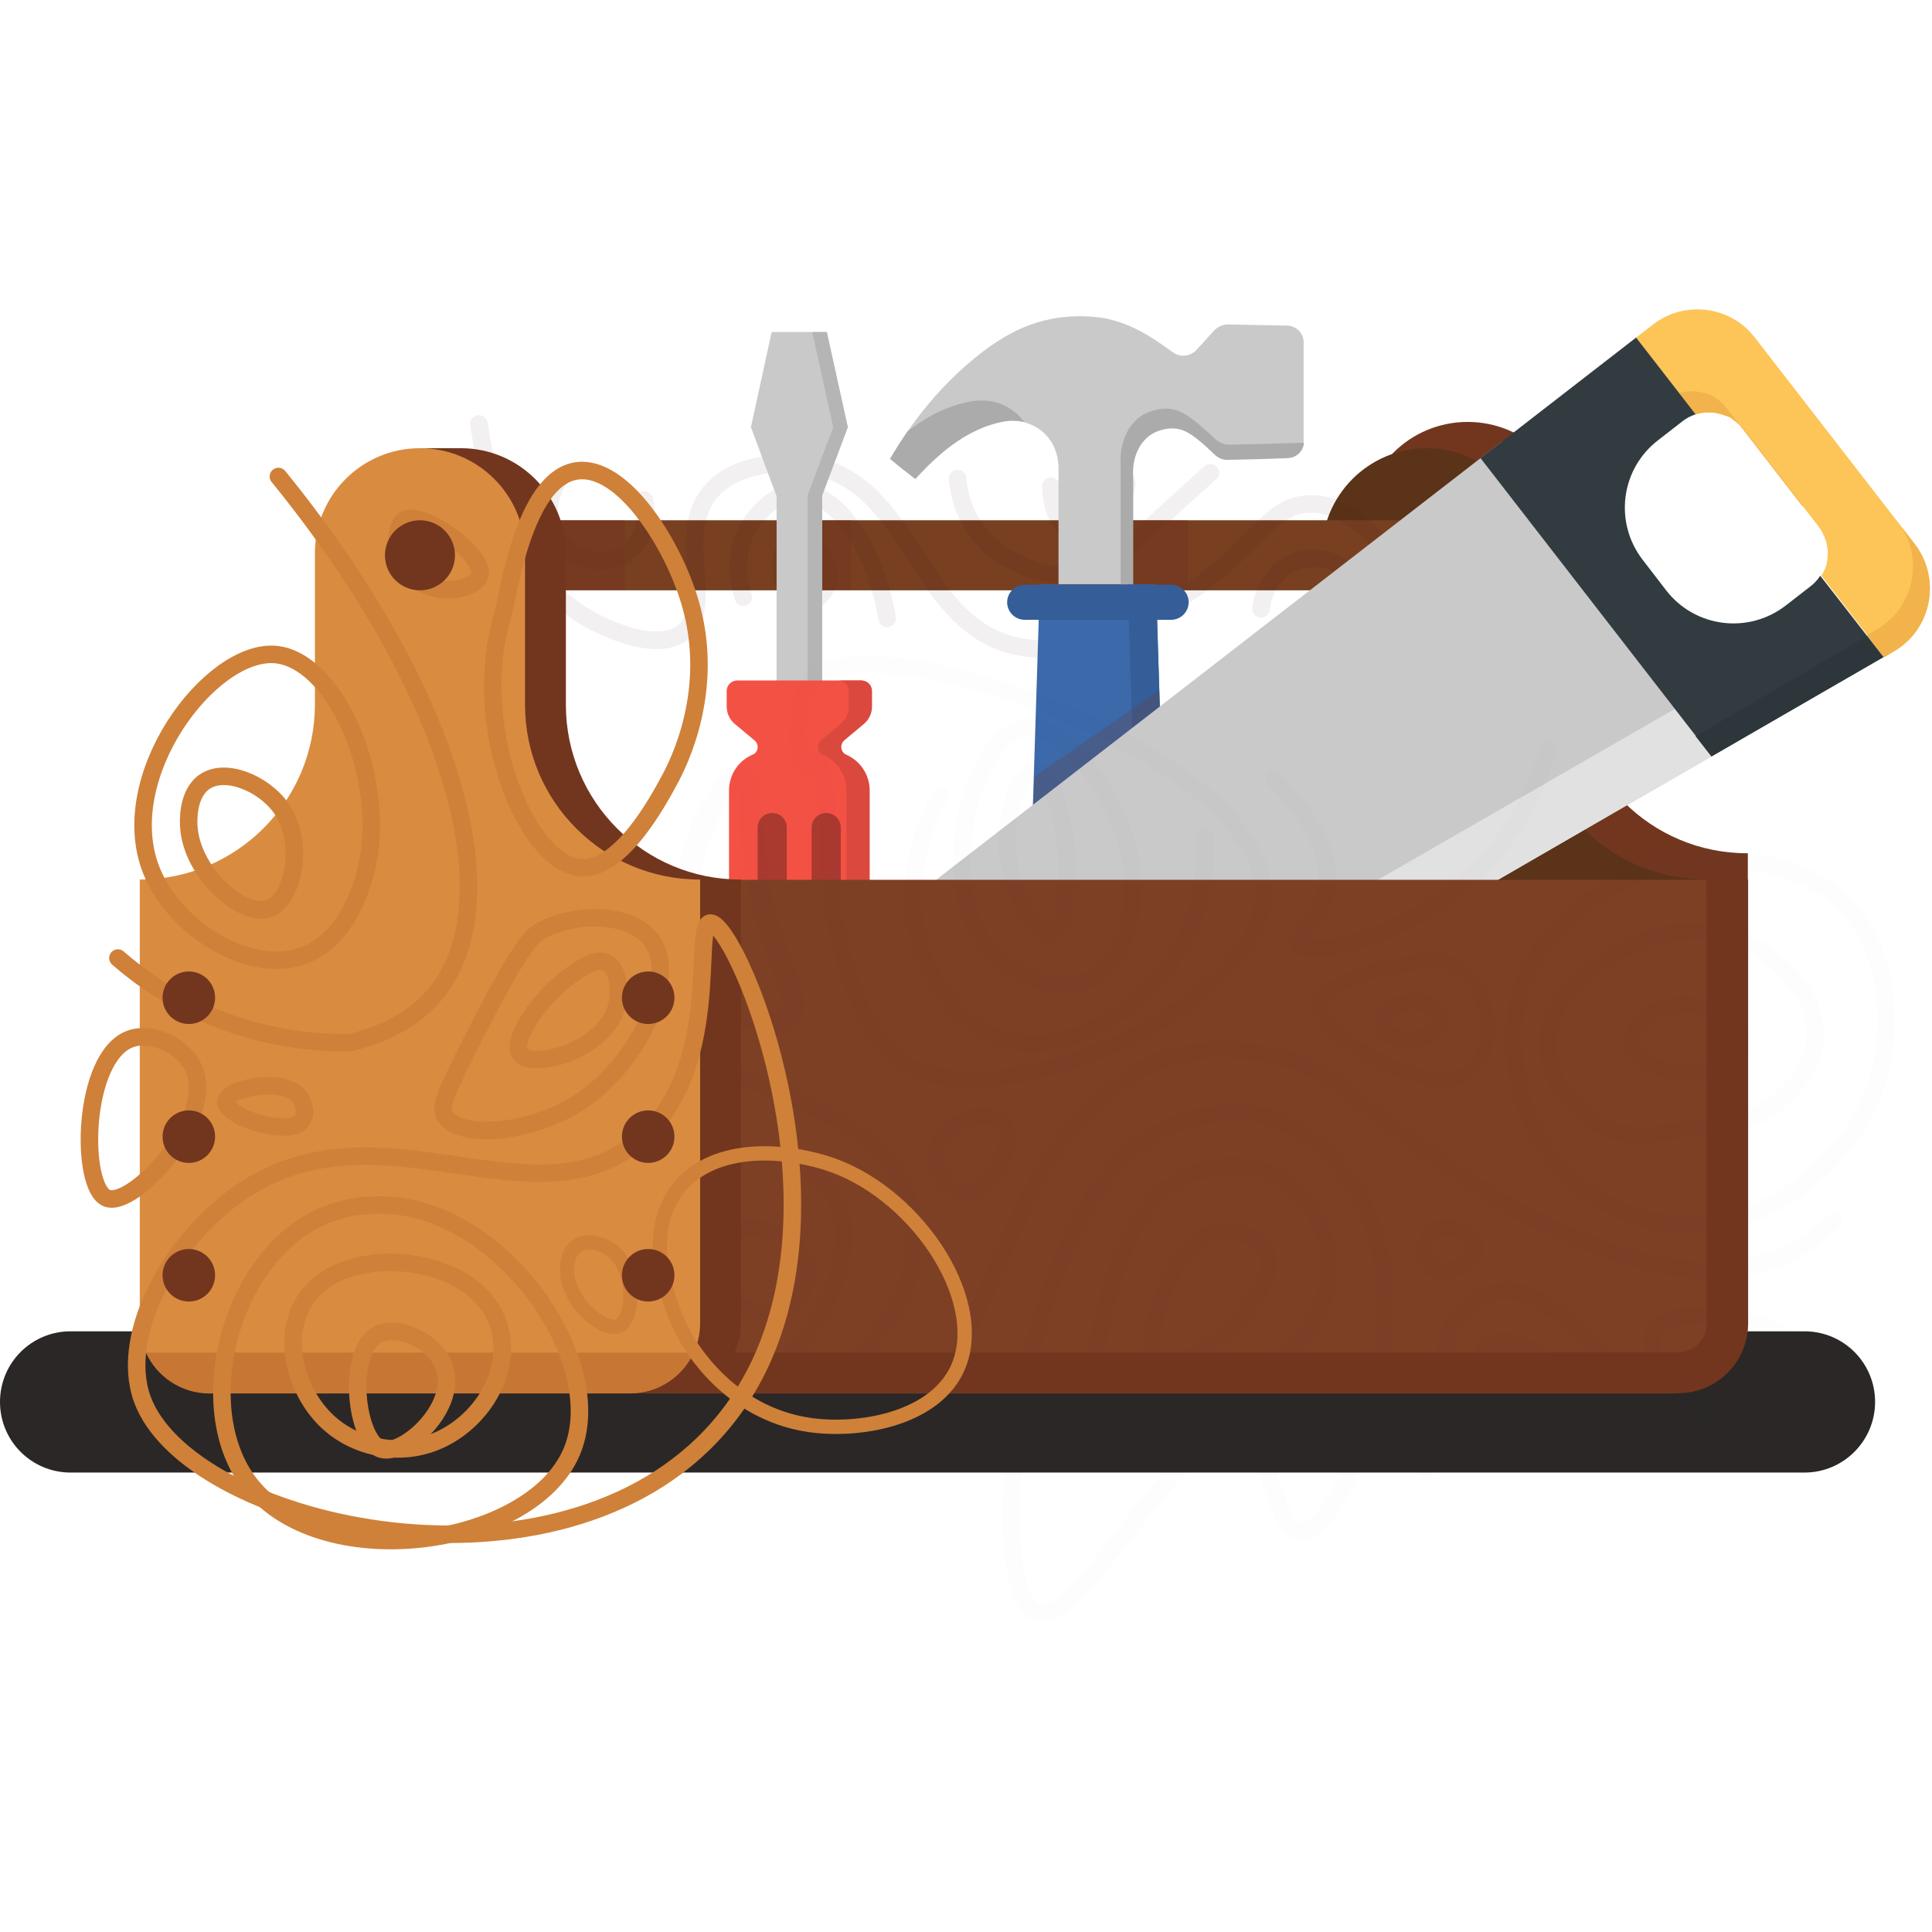 <svg width="24" height="24" viewBox="0 0 662 450" fill="none" xmlns="http://www.w3.org/2000/svg">
<path d="M618.3 398.572H24.2C10.8 398.572 0 387.772 0 374.372C0 360.972 10.8 350.172 24.2 350.172H618.3C631.7 350.172 642.5 360.972 642.5 374.372C642.5 387.672 631.7 398.572 618.3 398.572Z" fill="#2B2727"/>
<path d="M538.9 126.472V74.572C538.9 54.672 522.8 38.572 502.9 38.572C483 38.572 466.9 54.672 466.9 74.572V126.372C466.9 159.472 440 186.372 406.9 186.372V338.372C406.9 351.672 417.6 362.372 430.9 362.372H574.9C588.2 362.372 598.9 351.672 598.9 338.372V186.372C565.7 186.472 538.9 159.572 538.9 126.472Z" fill="#72361F"/>
<path d="M505.3 46.572H488.9V54.872H505.3V46.572Z" fill="#72361F"/>
<path d="M524.9 135.472V83.572C524.9 63.672 508.8 47.572 488.9 47.572C469 47.572 452.9 63.672 452.9 83.572V135.372C452.9 168.472 426 195.372 392.9 195.372V347.372C392.9 360.672 403.6 371.372 416.9 371.372H560.9C574.2 371.372 584.9 360.672 584.9 347.372V195.372C551.7 195.472 524.9 168.572 524.9 135.472Z" fill="#5B3318"/>
<path d="M584.9 195.472C562.3 195.472 542.7 182.972 532.4 164.572L476.9 186.972L448.8 202.572L515.4 212.972L584.9 199.172V195.472V195.472Z" fill="#5B3318"/>
<path d="M488.9 96.272C495.527 96.272 500.9 90.9 500.9 84.272C500.9 77.645 495.527 72.272 488.9 72.272C482.272 72.272 476.9 77.645 476.9 84.272C476.9 90.9 482.272 96.272 488.9 96.272Z" fill="#783F21"/>
<path d="M157.9 47.572H143.9V51.272H157.9V47.572Z" fill="#72361F"/>
<path d="M489 72.272H143.9V96.272H489V72.272Z" fill="#783F21"/>
<g opacity="0.4">
<g opacity="0.4">
<path opacity="0.4" d="M164.1 39.272C165.3 47.572 172.2 92.472 205.4 107.972C209.4 109.872 225.5 117.372 234.1 110.672C245.4 101.772 231 77.472 243.4 62.672C251.4 53.072 267.1 51.672 277.4 53.372C313 59.272 313.7 107.672 348.1 115.372C369.9 120.272 392.9 106.072 404.8 98.672C429.6 83.372 434 66.972 448.8 66.672C457.9 66.472 471.3 72.272 488.1 101.972" stroke="#300F0F" stroke-width="6" stroke-miterlimit="10" stroke-linecap="round" stroke-linejoin="round"/>
<path opacity="0.4" d="M191.4 58.572C187.6 64.372 187 71.572 190.1 77.272C193.1 82.772 198.4 84.772 200.1 85.272C201.9 85.872 208.4 87.572 214.1 83.972C219.7 80.372 222.5 72.872 220.8 65.272" stroke="#300F0F" stroke-width="6" stroke-miterlimit="10" stroke-linecap="round" stroke-linejoin="round"/>
<path opacity="0.4" d="M254.7 98.572C254.2 97.172 249.8 84.472 257.4 73.272C257.8 72.572 264.3 63.172 272.7 62.572C284.6 61.672 299.3 78.472 304 105.872" stroke="#300F0F" stroke-width="6" stroke-miterlimit="10" stroke-linecap="round" stroke-linejoin="round"/>
<path opacity="0.4" d="M270.7 80.572C267.3 82.272 266.7 89.172 268.7 93.872C269.1 94.772 271.6 100.472 276 100.572C280.3 100.672 284.2 95.272 284 90.572C283.8 83.772 274.9 78.572 270.7 80.572Z" stroke="#300F0F" stroke-width="6" stroke-miterlimit="10" stroke-linecap="round" stroke-linejoin="round"/>
<path opacity="0.4" d="M328.1 57.972C328.4 61.272 329.3 67.572 333.4 73.972C339.3 83.172 347.7 86.772 350.7 87.972C353.6 89.172 362.8 92.772 373.4 89.972C380.4 88.172 383.2 84.672 400.7 68.672C406.8 63.072 411.8 58.672 414.7 55.972" stroke="#300F0F" stroke-width="6" stroke-miterlimit="10" stroke-linecap="round" stroke-linejoin="round"/>
<path opacity="0.4" d="M432.1 102.572C433 94.372 438.4 87.772 445.4 85.872C446.1 85.672 455.3 83.372 461.4 89.872C465.8 94.572 465.5 100.672 465.4 101.872" stroke="#300F0F" stroke-width="6" stroke-miterlimit="10" stroke-linecap="round" stroke-linejoin="round"/>
<path opacity="0.4" d="M360.1 60.572C360.1 69.672 364.5 76.372 369.4 77.272C373.6 77.972 377.6 74.272 379.4 72.572C384.4 67.972 385.7 62.172 386.1 59.872" stroke="#300F0F" stroke-width="6" stroke-miterlimit="10" stroke-linecap="round" stroke-linejoin="round"/>
</g>
</g>
<path opacity="0.44" d="M291.7 72.272H275.8V96.072H291.7V72.272Z" fill="#72361F"/>
<path opacity="0.44" d="M214.1 72.272H189V96.072H214.1V72.272Z" fill="#72361F"/>
<path opacity="0.44" d="M406.9 72.272H384.9V96.072H406.9V72.272Z" fill="#72361F"/>
<path d="M266.1 63.772H266L257.3 40.372L264.4 7.772H283.3L290.5 40.372L281.7 63.772V134.072H266.1V63.772Z" fill="#C9C9C9"/>
<path d="M276.7 63.772L285.5 40.372L278.3 7.772H283.3L290.5 40.372L281.7 63.772V134.072H276.7V63.772Z" fill="#B5B5B5"/>
<path d="M249.8 278.972V164.872C249.8 159.372 253.1 154.572 257.9 152.572C259.9 151.772 260.2 149.072 258.5 147.672L251.8 142.072C250 140.572 249 138.372 249 136.072V130.772C249 128.772 250.6 127.172 252.6 127.172H295C297 127.172 298.6 128.772 298.6 130.772V136.072C298.6 138.372 297.6 140.572 295.8 142.072L289.1 147.672C287.5 149.072 287.8 151.672 289.7 152.572C294.5 154.672 297.8 159.372 297.8 164.872V278.972C297.8 286.372 291.8 292.372 284.4 292.372H263C255.8 292.472 249.8 286.372 249.8 278.972Z" fill="#F45145"/>
<path d="M290 278.972V164.872C290 159.372 286.7 154.572 281.9 152.572C279.9 151.772 279.6 149.072 281.3 147.672L288 142.072C289.8 140.572 290.8 138.372 290.8 136.072V130.772C290.8 128.772 289.2 127.172 287.2 127.172H295.2C297.2 127.172 298.8 128.772 298.8 130.772V136.072C298.8 138.372 297.8 140.572 296 142.072L289.3 147.672C287.7 149.072 288 151.672 289.9 152.572C294.7 154.672 298 159.372 298 164.872V278.972C298 286.372 292 292.372 284.6 292.372H276.6C284 292.472 290 286.372 290 278.972Z" fill="#DB493E"/>
<path d="M269.6 272.872V177.572C269.6 174.772 267.4 172.572 264.6 172.572C261.8 172.572 259.6 174.772 259.6 177.572V272.872C259.6 275.672 261.8 277.872 264.6 277.872C267.4 277.872 269.6 275.572 269.6 272.872Z" fill="#AA3930"/>
<path d="M288.1 272.872V177.572C288.1 174.772 285.9 172.572 283.1 172.572C280.3 172.572 278.1 174.772 278.1 177.572V272.872C278.1 275.672 280.3 277.872 283.1 277.872C285.9 277.872 288.1 275.572 288.1 272.872Z" fill="#AA3930"/>
<path d="M416 7.272C414.4 9.072 412 11.672 410 13.872C407.9 16.172 404.4 16.572 401.8 14.672C396.1 10.572 386.7 3.472 374.8 2.572C357.6 1.172 346 7.272 335.5 15.472C320 27.672 310.2 42.272 305 51.272C308.9 54.672 310.6 55.672 313.6 58.172C318.5 53.072 328.1 42.372 341.7 38.972C343.8 38.472 347.5 37.572 351.9 38.972C353.4 39.472 356.2 40.572 358.7 43.372C363 48.172 362.7 54.072 362.7 55.372V94.172H388.2V57.072C387.7 50.572 390.5 44.572 395.4 42.072C395.8 41.872 400.6 39.472 405.3 41.272C408.7 42.572 412.9 46.472 416.1 49.572C416.4 49.872 417.2 50.572 418.5 51.072C419.2 51.272 420 51.472 420.7 51.372C425.3 51.272 434.7 51.072 441.2 50.772C444.3 50.672 446.7 48.172 446.7 45.072V11.272C446.7 8.172 444.2 5.672 441.1 5.572C434.9 5.472 426.1 5.272 420.8 5.172C419 5.172 417.2 5.972 416 7.272Z" fill="#C9C9C9"/>
<path d="M349.8 37.172C347 33.972 343.6 32.672 342 32.072C337 30.472 332.6 31.472 330.2 32.072C322.7 33.872 316.3 37.672 311 41.772C308.6 45.272 306.6 48.472 305 51.172C308.9 54.572 310.6 55.572 313.6 58.072C318.5 52.972 328.1 42.272 341.7 38.872C343.6 38.372 347 37.572 351 38.572C350.7 38.272 350.3 37.772 349.8 37.172Z" fill="#ABABAB"/>
<path d="M445.3 45.772C437.8 45.972 426.9 46.272 421.6 46.372C420.7 46.372 419.8 46.272 419 45.972C417.5 45.472 416.5 44.572 416.2 44.272C412.5 40.772 407.6 36.272 403.7 34.772C398.3 32.672 392.7 35.572 392.3 35.772C386.7 38.772 383.5 45.572 384 53.172V94.372H388.3V57.272C387.8 50.772 390.6 44.772 395.5 42.272C395.9 42.072 400.7 39.672 405.4 41.472C408.8 42.772 413 46.672 416.2 49.772C416.5 50.072 417.3 50.772 418.6 51.272C419.3 51.472 420.1 51.672 420.8 51.572C425.4 51.472 434.8 51.272 441.3 50.972C444.2 50.872 446.6 48.572 446.8 45.772C446.3 45.672 445.8 45.772 445.3 45.772Z" fill="#ABABAB"/>
<path d="M378.6 271.272H373.8C361.2 271.272 351.2 258.872 351.6 243.972L356.3 94.272H396.1L400.8 243.972C401.2 258.872 391.2 271.272 378.6 271.272Z" fill="#3B69A9"/>
<path d="M400.8 243.972L396.1 94.272H386.4L391.1 243.972C391.5 257.872 382.8 269.572 371.4 271.072C372.2 271.172 373 271.272 373.8 271.272H378.6C391.2 271.272 401.2 258.872 400.8 243.972Z" fill="#355E98"/>
<path d="M401.3 106.372H351.1C347.8 106.372 345.1 103.672 345.1 100.372C345.1 97.072 347.8 94.372 351.1 94.372H401.3C404.6 94.372 407.3 97.072 407.3 100.372C407.3 103.672 404.6 106.372 401.3 106.372Z" fill="#355E98"/>
<path opacity="0.23" d="M354.4 160.072L397.1 130.672L398 157.772L353.7 182.572L354.4 160.072Z" fill="#72361F"/>
<path d="M514.8 45.172L249.1 250.972L301 317.872L595.3 148.072L514.8 45.172Z" fill="#C9C9C9"/>
<path d="M583.7 131.272L288.2 301.272L301.4 318.172L591.6 150.172L583.7 131.272Z" fill="#E1E1E1"/>
<path d="M656 80.272L601.3 9.672C592.9 -1.228 577.2 -3.228 566.3 5.272L560.5 9.772L580.9 36.072C582.3 35.572 583.7 35.372 585.2 35.372H585.3C585.6 35.372 586 35.372 586.3 35.372C586.4 35.372 586.4 35.372 586.5 35.372C587.4 35.472 588.4 35.572 589.3 35.872C589.4 35.872 589.6 35.972 589.7 35.972C589.9 36.072 590.1 36.072 590.4 36.172C590.6 36.272 590.8 36.272 591 36.372C591.2 36.472 591.4 36.572 591.6 36.572C591.8 36.672 592.1 36.772 592.3 36.872C592.4 36.972 592.6 36.972 592.7 37.072C593.1 37.272 593.4 37.472 593.7 37.772C593.8 37.872 593.9 37.972 594.1 38.072C594.3 38.272 594.6 38.472 594.8 38.572C594.9 38.672 595 38.772 595.2 38.872C595.4 39.072 595.6 39.272 595.9 39.472C596 39.572 596.1 39.672 596.2 39.772C596.5 40.072 596.8 40.472 597.1 40.772L623.1 74.372C623.4 74.772 623.6 75.072 623.9 75.472C624 75.572 624 75.672 624.1 75.872C624.3 76.172 624.4 76.372 624.5 76.672C624.6 76.772 624.6 76.972 624.7 77.072C624.8 77.372 624.9 77.572 625.1 77.872C625.2 77.972 625.2 78.172 625.3 78.272C625.4 78.672 625.6 79.072 625.7 79.472C625.7 79.672 625.8 79.772 625.8 79.972C625.9 80.272 625.9 80.472 626 80.772C626 80.972 626.1 81.172 626.1 81.372C626.1 81.572 626.1 81.772 626.2 81.972C626.2 82.172 626.2 82.472 626.3 82.672C626.3 82.872 626.3 82.972 626.3 83.172C626.3 84.172 626.2 85.072 626.1 85.972C626.1 86.072 626.1 86.072 626.1 86.172C626 86.472 626 86.772 625.9 87.172V87.272C625.5 88.672 624.9 89.972 624.1 91.272L645.7 119.172L649.1 117.172C661.9 109.672 665.3 92.272 656 80.272Z" fill="#FDC457"/>
<path d="M617.3 67.072L591.3 33.472C591 33.072 590.7 32.772 590.4 32.472C590.3 32.372 590.2 32.272 590.1 32.172C589.9 31.972 589.7 31.772 589.4 31.572C589.3 31.472 589.2 31.372 589 31.272C588.8 31.072 588.5 30.872 588.3 30.772C588.2 30.672 588.1 30.572 587.9 30.472C587.6 30.272 587.2 29.972 586.9 29.772C586.8 29.672 586.6 29.672 586.5 29.572C586.3 29.472 586 29.372 585.8 29.272C585.6 29.172 585.4 29.072 585.2 29.072C585 28.972 584.8 28.972 584.6 28.872C584.4 28.772 584.2 28.672 583.9 28.672C583.8 28.672 583.6 28.572 583.5 28.572C582.6 28.272 581.6 28.172 580.7 28.072C580.6 28.072 580.6 28.072 580.5 28.072C580.2 28.072 579.8 28.072 579.5 28.072H579.4C578 28.072 576.5 28.372 575.1 28.772L560.6 9.672L581 35.972C582.4 35.472 583.8 35.272 585.3 35.272H585.4C585.7 35.272 586.1 35.272 586.4 35.272C586.5 35.272 586.5 35.272 586.6 35.272C587.5 35.372 588.5 35.472 589.4 35.772C589.5 35.772 589.7 35.872 589.8 35.872C590 35.972 590.2 35.972 590.5 36.072C590.7 36.172 590.9 36.172 591.1 36.272C591.3 36.372 591.5 36.472 591.7 36.472C591.9 36.572 592.2 36.672 592.4 36.772C592.5 36.872 592.7 36.872 592.8 36.972C593.2 37.172 593.5 37.372 593.8 37.672C593.9 37.772 594 37.872 594.2 37.972C594.4 38.172 594.7 38.372 594.9 38.472C595 38.572 595.1 38.672 595.3 38.772C595.5 38.972 595.7 39.172 596 39.372C596.1 39.472 596.2 39.572 596.3 39.672C596.6 39.972 596.9 40.372 597.2 40.672L617.9 67.372C617.6 67.472 617.4 67.272 617.3 67.072Z" fill="#F2B24C"/>
<path d="M656 80.272L651.1 73.972C659.3 85.872 655.7 102.372 643 109.772L639.6 111.772L623.8 91.272L645.4 119.172L648.8 117.172C661.9 109.672 665.3 92.272 656 80.272Z" fill="#F2B24C"/>
<path d="M593.7 37.872C593.4 37.672 593 37.372 592.7 37.172C593 37.372 593.4 37.672 593.7 37.872Z" fill="#323B40"/>
<path d="M595.1 38.972C595.3 39.172 595.5 39.372 595.7 39.572C595.6 39.372 595.4 39.172 595.1 38.972Z" fill="#323B40"/>
<path d="M592.3 36.972C592.1 36.872 591.8 36.772 591.6 36.672C591.8 36.772 592 36.872 592.3 36.972Z" fill="#323B40"/>
<path d="M625.9 81.472C625.9 81.672 625.9 81.872 626 82.072C626 81.872 625.9 81.672 625.9 81.472Z" fill="#323B40"/>
<path d="M591 36.372C590.9 36.372 590.8 36.272 590.7 36.272C590.8 36.372 590.9 36.372 591 36.372Z" fill="#323B40"/>
<path d="M625.8 80.572C625.8 80.672 625.8 80.772 625.9 80.872C625.8 80.772 625.8 80.672 625.8 80.572Z" fill="#323B40"/>
<path d="M625.2 78.472C625.3 78.672 625.4 78.972 625.4 79.272C625.3 78.972 625.3 78.672 625.2 78.472Z" fill="#323B40"/>
<path d="M624.7 77.272C624.8 77.372 624.8 77.572 624.9 77.672C624.8 77.472 624.7 77.372 624.7 77.272Z" fill="#323B40"/>
<path d="M623.7 91.272C622.8 92.672 621.7 93.872 620.4 94.872L611.9 101.472C599.1 111.372 580.8 109.072 570.9 96.272L562.9 85.872C553 73.072 555.3 54.772 568.1 44.872L576.6 38.272C577.9 37.272 579.4 36.472 581 35.972L560.6 9.672L507.3 50.972L586.5 153.172L648.8 117.172L645.4 119.172L623.7 91.272Z" fill="#323B40"/>
<path d="M624 75.972C624.1 76.072 624.2 76.272 624.2 76.372C624.2 76.272 624.1 76.172 624 75.972Z" fill="#323B40"/>
<path d="M623 74.472C623.3 74.872 623.5 75.172 623.8 75.572C623.5 75.272 623.3 74.872 623 74.472Z" fill="#323B40"/>
<path d="M645.3 119.172L586.4 153.172L581 146.272L639.7 111.972L645.3 119.172Z" fill="#2D363A"/>
<path d="M570.9 371.472H220.7V195.472H584.8V357.472C584.9 365.172 578.6 371.472 570.9 371.472Z" fill="#7D4025"/>
<g opacity="0.08">
<path opacity="0.08" d="M246.7 320.672C255.7 305.472 287.5 322.272 273 338.972C261.7 352.072 238.1 335.272 246.7 320.672ZM246.7 320.672C251.3 312.872 243.2 326.572 246.7 320.672Z" stroke="#300F0F" stroke-width="6" stroke-miterlimit="10" stroke-linecap="round" stroke-linejoin="round"/>
<path opacity="0.08" d="M283.6 182.872C283.7 207.172 291.8 243.772 306.9 256.172C336.9 280.672 431.6 240.172 432.9 200.872C434.5 152.772 296.4 104.572 277.6 127.572C271.8 134.672 272.3 155.172 275.9 156.272C277.1 156.672 278.2 154.072 279.6 154.372C283.8 154.972 283.6 177.772 283.6 182.872Z" stroke="#300F0F" stroke-width="5.843" stroke-miterlimit="10" stroke-linecap="round" stroke-linejoin="round"/>
<path opacity="0.08" d="M221 203.772C197.1 270.272 292.3 257.272 310.1 301.172C328.9 347.472 267.7 383.672 231.8 394.272" stroke="#300F0F" stroke-width="6" stroke-miterlimit="10" stroke-linecap="round" stroke-linejoin="round"/>
<path opacity="0.08" d="M224.4 301.272C264.8 273.672 306.3 297.872 281.7 343.372C267.3 369.972 238.2 383.572 208.8 385.272" stroke="#300F0F" stroke-width="6" stroke-miterlimit="10" stroke-linecap="round" stroke-linejoin="round"/>
<path opacity="0.08" d="M560.9 256.172C564.8 258.572 571.5 261.772 579.9 261.772C583.7 261.772 588.5 261.672 592.6 258.372C593.7 257.472 597 254.772 597.1 251.272C597.3 244.972 587.6 238.872 578.8 238.272C571.7 237.872 561.7 240.872 559.8 248.072C559 251.272 560 254.272 560.9 256.172Z" stroke="#300F0F" stroke-width="6" stroke-miterlimit="10" stroke-linecap="round" stroke-linejoin="round"/>
<path opacity="0.08" d="M547.8 279.472C556.9 284.472 565.9 283.072 583.8 280.172C595.9 278.272 602.5 277.072 609.2 271.672C611.1 270.172 621.1 262.072 621.9 249.772C623 233.872 608 220.872 595.8 215.872C574.6 207.272 554.9 219.972 551.4 222.172C545.3 226.172 530.3 235.772 530.2 251.772C530.1 264.472 539.2 274.772 547.8 279.472Z" stroke="#300F0F" stroke-width="6" stroke-miterlimit="10" stroke-linecap="round" stroke-linejoin="round"/>
<path opacity="0.08" d="M618.7 299.272C613.4 303.372 596 316.172 572 313.272C552.8 310.972 540.7 299.872 537.3 296.572C522.3 281.872 519.9 264.172 519.3 258.572C518.7 252.972 517.3 239.572 524.5 225.072C530.6 212.872 539.5 206.372 545 202.472C567.6 186.272 592 188.572 596.5 189.072C604.9 189.972 617.6 191.372 629 201.072C649 218.072 646.4 246.472 645.9 251.172C643.3 279.872 622.7 296.272 618.7 299.272Z" stroke="#300F0F" stroke-width="6" stroke-miterlimit="10" stroke-linecap="round" stroke-linejoin="round"/>
<path opacity="0.08" d="M628.3 312.572C625 315.772 619.8 320.072 612.6 323.572C585 336.772 554.1 323.972 536.9 316.872C519.2 309.572 507 301.072 490.2 289.572C461.1 269.472 457.6 261.072 438.9 256.272C432.9 254.672 413.7 250.072 394.4 258.772C388.6 261.372 384.2 264.772 379.6 268.572C357.3 286.772 351.1 307.372 331.6 350.572C327.1 360.572 320.4 375.072 311.6 392.572" stroke="#300F0F" stroke-width="6" stroke-miterlimit="10" stroke-linecap="round" stroke-linejoin="round"/>
<path opacity="0.08" d="M355.6 446.572C371.4 451.672 403.5 379.672 425.1 387.372C437.2 391.672 436 417.672 445.6 418.572C456.2 419.472 466.6 388.572 467.6 385.572C470.1 377.872 487 326.672 458.6 293.572C454.7 289.072 445.9 279.072 431.4 275.872C431.4 275.872 415.9 272.472 397.6 281.572C349.3 305.272 335.1 439.872 355.6 446.572Z" stroke="#300F0F" stroke-width="6" stroke-miterlimit="10" stroke-linecap="round" stroke-linejoin="round"/>
<path opacity="0.08" d="M397.6 359.572C403.3 363.772 417.8 353.872 425.6 344.572C429.5 339.972 437.7 330.272 434 322.772C431.1 316.972 422.2 314.872 415.6 316.572C408.1 318.472 404.6 325.072 401.6 330.572C396.8 339.472 392 355.472 397.6 359.572Z" stroke="#300F0F" stroke-width="6" stroke-miterlimit="10" stroke-linecap="round" stroke-linejoin="round"/>
<path opacity="0.08" d="M436.6 160.872C446.4 170.972 457.3 185.372 454.2 199.672C451.9 210.272 443.2 214.772 444.9 217.572C448.2 223.072 484.8 215.172 508.9 189.572C521.7 175.972 527.6 160.872 530.4 150.972" stroke="#300F0F" stroke-width="6" stroke-miterlimit="10" stroke-linecap="round" stroke-linejoin="round"/>
<path opacity="0.08" d="M339.6 219.572C347.2 227.772 362.2 234.972 373.6 229.572C384.6 224.372 387 209.972 387.6 206.272C392.6 176.472 366.2 140.472 350.6 143.372C333.6 146.472 319.2 197.372 339.6 219.572Z" stroke="#300F0F" stroke-width="6" stroke-miterlimit="10" stroke-linecap="round" stroke-linejoin="round"/>
<path opacity="0.08" d="M354.8 158.272C360.4 158.372 365.2 175.572 365.6 189.572C365.8 196.572 365.1 213.372 360.3 214.272C354.3 215.272 340.6 191.472 346.3 171.172C346.4 170.672 350 158.172 354.8 158.272Z" stroke="#300F0F" stroke-width="6" stroke-miterlimit="10" stroke-linecap="round" stroke-linejoin="round"/>
<path opacity="0.08" d="M630.8 355.472C591.8 379.572 573.4 378.672 563.8 372.372C556.9 367.872 553.9 360.072 535.6 345.572C527.9 339.472 521.8 335.572 514.4 336.372C507.2 337.172 502.3 341.972 501 343.472C496.3 348.472 495.3 354.272 493.9 363.272C492.3 373.672 493.8 376.572 491.8 386.572C490.7 391.772 489.3 395.872 488.3 398.572" stroke="#300F0F" stroke-width="6" stroke-miterlimit="10" stroke-linecap="round" stroke-linejoin="round"/>
<path opacity="0.08" d="M513.4 379.972C506.1 369.372 505.2 359.072 509.4 355.272C514.4 350.872 525.5 356.672 526.7 357.272C539.1 363.872 542.6 377.672 543.4 381.272" stroke="#300F0F" stroke-width="6" stroke-miterlimit="10" stroke-linecap="round" stroke-linejoin="round"/>
<path opacity="0.08" d="M334.1 276.772C326.9 277.972 319.3 284.972 320.8 292.772C321.8 297.972 326.7 302.872 331.5 302.772C340.6 302.672 348.2 284.572 343.5 278.772C340.9 275.572 335.3 276.572 334.1 276.772Z" stroke="#300F0F" stroke-width="6" stroke-miterlimit="10" stroke-linecap="round" stroke-linejoin="round"/>
<path opacity="0.08" d="M380.6 335.572C384.5 322.872 390.3 304.072 407.6 296.572C410 295.572 422.3 290.172 435.4 295.972C449 301.972 453.2 315.572 454.1 318.672C459.8 338.972 444.3 355.072 443.4 355.972C440.3 359.172 437.6 360.572 424.1 366.672C397.8 378.372 384.6 384.172 380.6 381.672C368.8 374.172 379.3 339.972 380.6 335.572Z" stroke="#300F0F" stroke-width="6" stroke-miterlimit="10" stroke-linecap="round" stroke-linejoin="round"/>
<path opacity="0.08" d="M235.6 210.272C236.1 214.572 238.5 233.172 253 240.972C257.3 243.272 266.5 246.772 270.4 242.972C275.5 238.072 266.6 226.172 261.1 202.872C254.5 175.472 259.4 161.172 255.1 160.172C249 158.672 232.3 184.272 235.6 210.272Z" stroke="#300F0F" stroke-width="7.805" stroke-miterlimit="10" stroke-linecap="round" stroke-linejoin="round"/>
<path opacity="0.08" d="M593.6 384.572C573 373.472 563.3 357.472 566.6 350.572C569.9 343.772 588.3 341.472 609.6 350.572" stroke="#300F0F" stroke-width="6" stroke-miterlimit="10" stroke-linecap="round" stroke-linejoin="round"/>
<path opacity="0.08" d="M505.6 321.572C505.5 317.572 496.6 312.072 491.6 315.572C487.5 318.472 487.5 326.072 490.6 328.572C494.8 331.972 505.7 326.072 505.6 321.572Z" stroke="#300F0F" stroke-width="6" stroke-miterlimit="10" stroke-linecap="round" stroke-linejoin="round"/>
<path opacity="0.08" d="M460.6 230.572C455.6 233.172 453.2 234.472 452.6 236.572C450.5 243.872 465.4 255.072 478.6 260.072C486.6 263.172 496 266.572 502.9 261.672C511.4 255.672 511.1 240.172 505.6 231.572C504.7 230.172 502.4 226.672 498 224.672C495.9 223.672 493.2 222.472 486.6 223.572C473.9 225.772 468 226.672 460.6 230.572Z" stroke="#300F0F" stroke-width="5.352" stroke-miterlimit="10" stroke-linecap="round" stroke-linejoin="round"/>
<path opacity="0.08" d="M483 237.372C477 237.972 471.9 242.772 474 246.372C475.7 249.272 481.6 250.872 486.3 249.772C491.6 248.572 495.1 244.072 492.9 240.772C491.2 238.172 486.7 236.972 483 237.372Z" stroke="#300F0F" stroke-width="6" stroke-miterlimit="10" stroke-linecap="round" stroke-linejoin="round"/>
<path opacity="0.08" d="M322.3 166.272C320.3 169.772 305 198.072 318.3 225.572C320.5 230.072 327.3 244.272 342.3 249.572C364.3 257.372 388.6 240.572 400.3 224.872C413.2 207.572 413.3 188.372 413 180.872" stroke="#300F0F" stroke-width="6" stroke-miterlimit="10" stroke-linecap="round" stroke-linejoin="round"/>
</g>
<path d="M222.1 244.872C227.071 244.872 231.1 240.843 231.1 235.872C231.1 230.901 227.071 226.872 222.1 226.872C217.13 226.872 213.1 230.901 213.1 235.872C213.1 240.843 217.13 244.872 222.1 244.872Z" fill="#783F21"/>
<path d="M193.9 135.472V83.572C193.9 63.672 177.8 47.572 157.9 47.572C138 47.572 121.9 63.672 121.9 83.572V135.372C121.9 168.472 95 195.372 61.9 195.372V347.372C61.9 360.672 72.6 371.372 85.9 371.372H229.9C243.2 371.372 253.9 360.672 253.9 347.372V195.372C220.7 195.472 193.9 168.572 193.9 135.472Z" fill="#72361F"/>
<path d="M575 371.472H231.5L246.5 357.472H588L575 371.472Z" fill="#72361F"/>
<path d="M584.9 195.472V330.872V347.372C584.9 352.872 580.4 357.372 574.9 357.372H558.4H530.5V371.372H575C588.3 371.372 599 360.672 599 347.372V195.372H584.9V195.472Z" fill="#72361F"/>
<path d="M179.9 135.472V83.572C179.9 63.672 163.8 47.572 143.9 47.572C124 47.572 107.9 63.672 107.9 83.572V135.372C107.9 168.472 81 195.372 47.9 195.372V347.372C47.9 360.672 58.6 371.372 71.9 371.372H215.9C229.2 371.372 239.9 360.672 239.9 347.372V195.372C206.7 195.472 179.9 168.572 179.9 135.472Z" fill="#D98C40"/>
<path d="M50 357.472C53.8 365.772 62.1 371.472 71.8 371.472H215.8C225.5 371.472 233.8 365.772 237.6 357.472H50Z" fill="#C87634"/>
<path d="M84.7 401.272C66.4 375.672 78.4 327.272 108 311.972C121.8 304.872 135.2 307.072 139.1 307.672C176.3 314.272 208.3 362.772 195.8 391.672C181.6 424.572 108.7 434.672 84.7 401.272Z" stroke="#CF8139" stroke-width="6" stroke-miterlimit="10" stroke-linecap="round" stroke-linejoin="round"/>
<path d="M48.7 373.272C40.7 350.872 59.4 317.172 84.4 301.272C131.1 271.472 182.6 314.472 218.4 285.272C248.3 260.772 237 210.472 243.4 210.272C253.1 209.972 301.5 325.372 243.4 386.272C186.7 445.672 64 416.172 48.7 373.272Z" stroke="#CF8139" stroke-width="6" stroke-miterlimit="10" stroke-linecap="round" stroke-linejoin="round"/>
<path d="M110.4 379.272C101.2 369.272 96.4 351.872 104.7 339.272C110.9 329.872 121.9 327.872 125.4 327.272C141.3 324.272 166.8 330.372 171.4 349.972C175.3 366.472 162.4 384.672 145.4 389.272C133 392.672 119.1 388.772 110.4 379.272Z" stroke="#CF8139" stroke-width="6" stroke-miterlimit="10" stroke-linecap="round" stroke-linejoin="round"/>
<path d="M212.1 348.272C217.4 345.872 218 328.772 209.6 322.472C206.7 320.272 201.3 318.372 197.7 320.872C193.8 323.472 194.3 329.672 194.4 330.672C195.3 340.972 207.1 350.572 212.1 348.272Z" stroke="#CF8139" stroke-width="4.913" stroke-miterlimit="10" stroke-linecap="round" stroke-linejoin="round"/>
<path d="M44.7 249.972C52 247.372 62.3 252.172 66 259.272C74.9 276.372 45.9 308.072 36.7 304.572C27.3 301.072 28 255.972 44.7 249.972Z" stroke="#CF8139" stroke-width="6" stroke-miterlimit="10" stroke-linecap="round" stroke-linejoin="round"/>
<path d="M40.4 222.272C47.4 228.372 58.4 236.472 73.4 242.572C92.6 250.372 109.7 251.472 120.1 251.272C135.7 247.372 144.3 240.572 149.4 234.272C175.5 202.372 155 130.572 95.4 57.272" stroke="#CF8139" stroke-width="6" stroke-miterlimit="10" stroke-linecap="round" stroke-linejoin="round"/>
<path d="M52 192.572C60 212.272 85.8 228.472 104.4 221.272C117.4 216.272 122.4 201.672 124 197.072C135 165.072 115.9 120.172 94.4 118.272C72 116.372 38.9 160.472 52 192.572Z" stroke="#CF8139" stroke-width="6" stroke-miterlimit="10" stroke-linecap="round" stroke-linejoin="round"/>
<path d="M236.4 100.272C230.5 80.272 213.3 52.972 197.5 55.372C179.3 58.172 174 99.172 172.4 104.272C160.8 141.572 179.7 188.972 198.4 191.272C212.3 192.972 225.4 168.672 229.4 161.272C232.6 155.372 245.3 130.172 236.4 100.272Z" stroke="#CF8139" stroke-width="6" stroke-miterlimit="10" stroke-linecap="round" stroke-linejoin="round"/>
<path d="M185.5 212.872C182.5 214.472 178.4 217.372 160.4 253.272C151.7 270.572 150.8 273.572 152.4 276.272C157.2 284.472 182 282.672 199 271.372C219.3 257.772 232.8 228.272 223 215.872C215.9 206.772 197.4 206.472 185.5 212.872Z" stroke="#CF8139" stroke-width="6" stroke-miterlimit="10" stroke-linecap="round" stroke-linejoin="round"/>
<path d="M196 227.872C184.9 235.672 174.7 250.672 178.4 255.272C182.6 260.472 206.1 254.172 210.9 240.072C212.8 234.372 212.1 225.972 207.9 223.872C204.3 222.172 199.4 225.472 196 227.872Z" stroke="#CF8139" stroke-width="6" stroke-miterlimit="10" stroke-linecap="round" stroke-linejoin="round"/>
<path d="M129.4 351.272C118.5 357.072 121.9 387.872 130.7 390.572C138.4 392.972 157.6 375.772 152 361.872C148.6 353.172 136 347.772 129.4 351.272Z" stroke="#CF8139" stroke-width="6" stroke-miterlimit="10" stroke-linecap="round" stroke-linejoin="round"/>
<path d="M77.4 271.272C76.9 274.572 86.3 279.172 94.1 279.972C96.8 280.272 101.5 280.672 103.4 277.972C105 275.772 104.3 272.172 102.7 269.972C97.5 262.772 78.1 266.772 77.4 271.272Z" stroke="#CF8139" stroke-width="6" stroke-miterlimit="10" stroke-linecap="round" stroke-linejoin="round"/>
<path d="M64.7 177.272C65.7 193.272 83.3 208.772 92.4 205.272C100.6 202.072 104.7 182.372 96.1 170.572C90.1 162.372 77.2 156.972 70.1 161.872C64 166.072 64.6 175.872 64.7 177.272Z" stroke="#CF8139" stroke-width="6" stroke-miterlimit="10" stroke-linecap="round" stroke-linejoin="round"/>
<path d="M138.4 72.272C134.7 74.772 135.1 86.172 142.4 92.272C150.6 99.072 163 95.572 164.4 91.272C166.6 84.572 144.4 68.172 138.4 72.272Z" stroke="#CF8139" stroke-width="6" stroke-miterlimit="10" stroke-linecap="round" stroke-linejoin="round"/>
<path d="M285.4 293.272C271.2 288.172 245.1 285.172 232.4 301.272C218.1 319.372 232.2 347.072 234.4 351.272C236 354.272 249.2 378.172 277.4 382.272C294.1 384.672 318.8 380.472 327.4 364.272C339.4 341.572 315.3 304.072 285.4 293.272Z" stroke="#CF8139" stroke-width="4.913" stroke-miterlimit="10" stroke-linecap="round" stroke-linejoin="round"/>
<path d="M222.1 292.472C227.071 292.472 231.1 288.443 231.1 283.472C231.1 278.502 227.071 274.472 222.1 274.472C217.13 274.472 213.1 278.502 213.1 283.472C213.1 288.443 217.13 292.472 222.1 292.472Z" fill="#72361F"/>
<path d="M222.1 244.872C227.071 244.872 231.1 240.843 231.1 235.872C231.1 230.901 227.071 226.872 222.1 226.872C217.13 226.872 213.1 230.901 213.1 235.872C213.1 240.843 217.13 244.872 222.1 244.872Z" fill="#72361F"/>
<path d="M222.1 339.972C227.071 339.972 231.1 335.943 231.1 330.972C231.1 326.002 227.071 321.972 222.1 321.972C217.13 321.972 213.1 326.002 213.1 330.972C213.1 335.943 217.13 339.972 222.1 339.972Z" fill="#72361F"/>
<path d="M64.7 244.872C69.671 244.872 73.7 240.843 73.7 235.872C73.7 230.901 69.671 226.872 64.7 226.872C59.73 226.872 55.7 230.901 55.7 235.872C55.7 240.843 59.73 244.872 64.7 244.872Z" fill="#72361F"/>
<path d="M64.7 292.472C69.671 292.472 73.7 288.443 73.7 283.472C73.7 278.502 69.671 274.472 64.7 274.472C59.73 274.472 55.7 278.502 55.7 283.472C55.7 288.443 59.73 292.472 64.7 292.472Z" fill="#72361F"/>
<path d="M64.7 339.972C69.671 339.972 73.7 335.943 73.7 330.972C73.7 326.002 69.671 321.972 64.7 321.972C59.73 321.972 55.7 326.002 55.7 330.972C55.7 335.943 59.73 339.972 64.7 339.972Z" fill="#72361F"/>
<path d="M143.9 96.272C150.527 96.272 155.9 90.9 155.9 84.272C155.9 77.645 150.527 72.272 143.9 72.272C137.272 72.272 131.9 77.645 131.9 84.272C131.9 90.9 137.272 96.272 143.9 96.272Z" fill="#72361F"/>
</svg>
